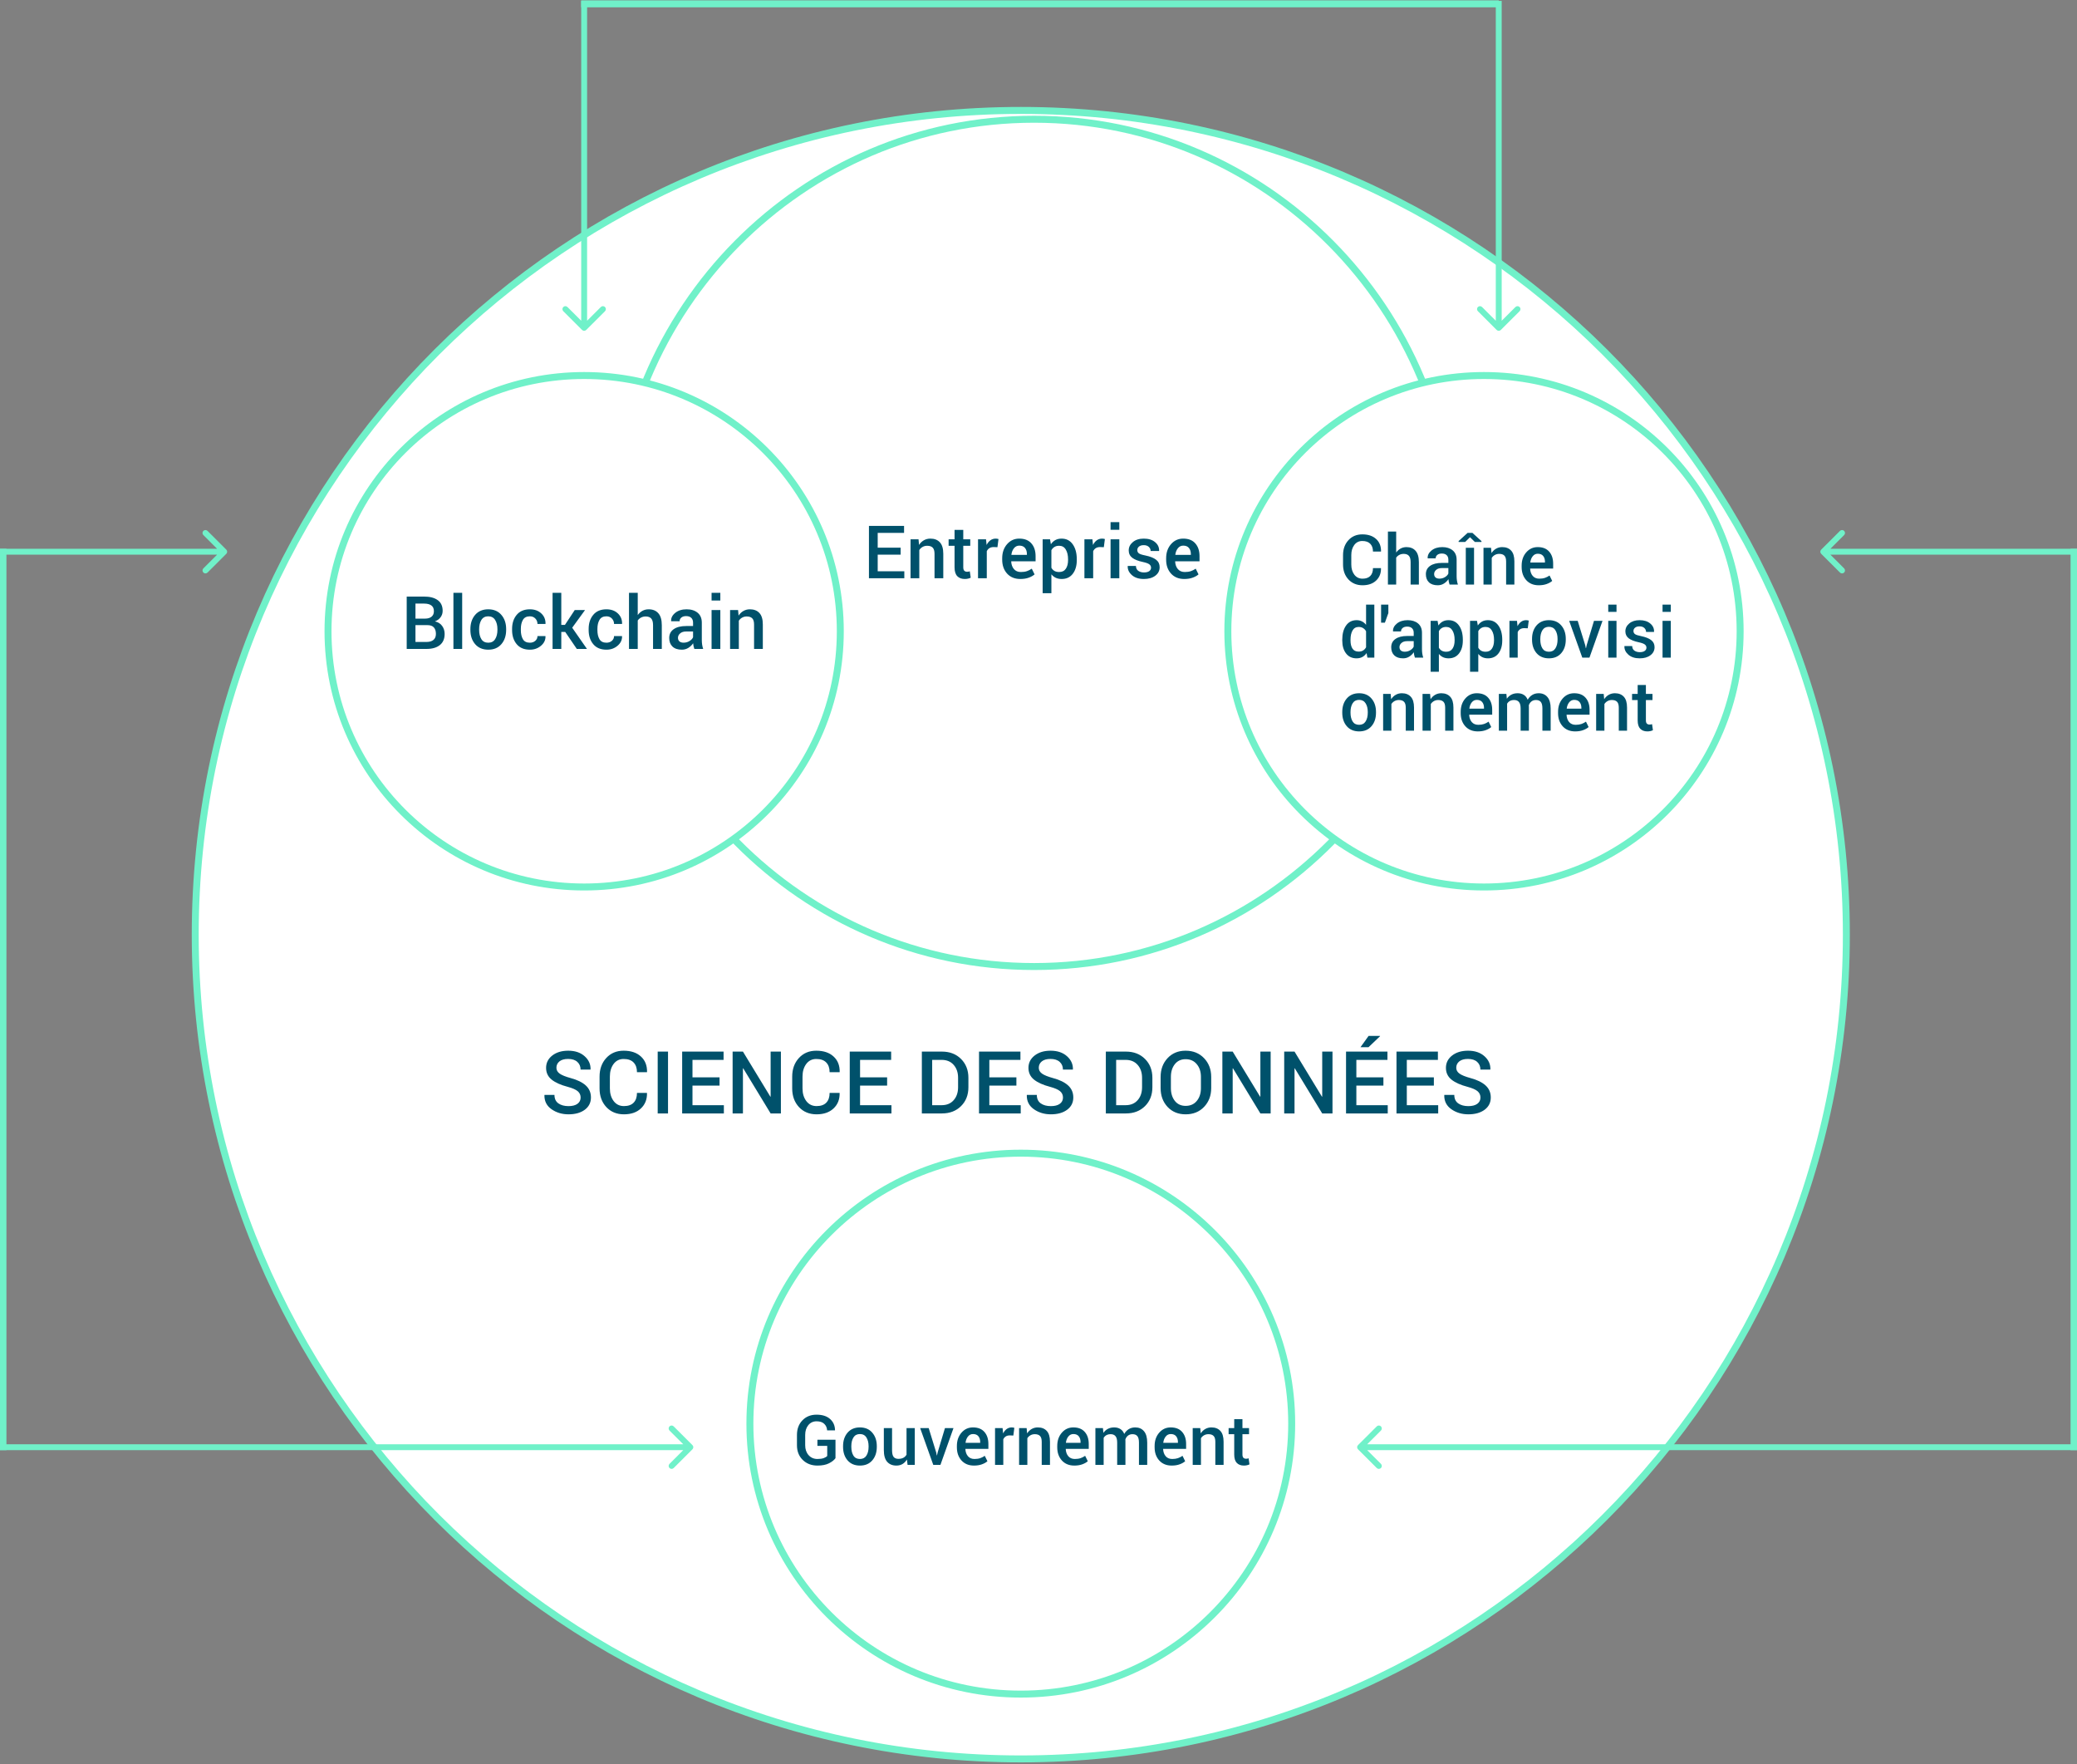 <svg width="597" height="507" viewBox="0 0 597 507" fill="none" xmlns="http://www.w3.org/2000/svg">
<rect x="0" y="0" width="597" height="507" fill="#808080" stroke="none"/>
<g clip-path="url(#clip0)">
<path d="M530.703 268.621C530.703 399.449 424.465 505.509 293.411 505.509C162.358 505.509 56.12 399.449 56.12 268.621C56.12 137.792 162.358 31.732 293.411 31.732C424.465 31.732 530.703 137.792 530.703 268.621Z" fill="white" stroke="#70F1C9" stroke-width="2"/>
<path d="M417.919 156.026C417.919 223.277 363.875 277.78 297.229 277.78C230.582 277.78 176.539 223.277 176.539 156.026C176.539 88.775 230.582 34.272 297.229 34.272C363.875 34.272 417.919 88.775 417.919 156.026Z" fill="white" stroke="#70F1C9" stroke-width="2"/>
<path d="M371.277 409.153C371.277 452.081 336.417 486.884 293.412 486.884C250.407 486.884 215.547 452.081 215.547 409.153C215.547 366.224 250.407 331.42 293.412 331.42C336.417 331.42 371.277 366.224 371.277 409.153Z" fill="white" stroke="#70F1C9" stroke-width="2"/>
<path d="M258.874 159.415H252.281V164.18H259.931V166.184H249.765V151.139H259.858V153.153H252.281V157.401H258.874V159.415ZM264.019 155.003L264.164 156.615C264.53 156.044 264.989 155.599 265.541 155.282C266.1 154.958 266.729 154.797 267.425 154.797C268.591 154.797 269.499 155.151 270.147 155.861C270.803 156.563 271.131 157.662 271.131 159.157V166.184H268.615V159.179C268.615 158.338 268.44 157.742 268.088 157.391C267.742 157.032 267.215 156.853 266.504 156.853C266.014 156.853 265.575 156.963 265.189 157.184C264.803 157.397 264.486 157.693 264.237 158.072V166.184H261.721V155.003H264.019ZM276.876 152.286V155.003H278.885V156.863H276.876V163.043C276.876 163.505 276.976 163.836 277.176 164.035C277.376 164.229 277.642 164.325 277.973 164.325C278.111 164.325 278.246 164.314 278.377 164.294C278.508 164.266 278.633 164.232 278.75 164.19L279.019 166.03C278.805 166.147 278.55 166.236 278.253 166.298C277.956 166.367 277.649 166.401 277.332 166.401C276.407 166.401 275.682 166.133 275.158 165.595C274.633 165.051 274.371 164.2 274.371 163.043V156.863H272.663V155.003H274.371V152.286H276.876ZM286.7 157.266L285.623 157.225C285.134 157.225 284.722 157.329 284.392 157.535C284.067 157.742 283.815 158.035 283.636 158.413V166.184H281.12V155.003H283.418L283.585 156.625C283.866 156.054 284.23 155.606 284.671 155.282C285.119 154.958 285.634 154.797 286.213 154.797C286.365 154.797 286.507 154.81 286.638 154.838C286.769 154.858 286.89 154.886 287 154.92L286.7 157.266ZM293.273 166.401C291.686 166.401 290.419 165.885 289.474 164.851C288.536 163.811 288.066 162.478 288.066 160.852V160.439C288.066 158.813 288.533 157.466 289.464 156.399C290.402 155.323 291.575 154.79 292.983 154.797C294.495 154.797 295.651 155.255 296.451 156.17C297.258 157.08 297.662 158.303 297.662 159.84V161.317H290.675L290.654 161.37C290.696 162.258 290.955 162.985 291.431 163.549C291.914 164.115 292.58 164.396 293.429 164.396C294.105 164.396 294.685 164.314 295.167 164.149C295.651 163.983 296.116 163.746 296.565 163.436L297.372 165.079C296.952 165.451 296.393 165.765 295.695 166.02C294.999 166.275 294.191 166.401 293.273 166.401ZM292.983 156.812C292.362 156.812 291.852 157.06 291.451 157.555C291.051 158.045 290.803 158.668 290.706 159.427L290.726 159.478H295.167V159.219C295.167 158.51 294.985 157.931 294.619 157.483C294.26 157.036 293.715 156.812 292.983 156.812ZM309.505 160.965C309.505 162.592 309.121 163.904 308.355 164.903C307.59 165.902 306.523 166.401 305.157 166.401C304.522 166.401 303.959 166.288 303.47 166.061C302.98 165.833 302.559 165.499 302.206 165.058V170.484H299.692V155.003H301.813L302.061 156.409C302.421 155.885 302.852 155.485 303.356 155.21C303.866 154.935 304.456 154.797 305.126 154.797C306.506 154.797 307.579 155.344 308.345 156.44C309.118 157.528 309.505 158.964 309.505 160.749V160.965ZM306.999 160.749C306.999 159.605 306.782 158.672 306.347 157.948C305.919 157.218 305.277 156.853 304.422 156.853C303.898 156.853 303.453 156.966 303.087 157.194C302.721 157.414 302.427 157.725 302.206 158.124V163.178C302.427 163.57 302.721 163.874 303.087 164.087C303.453 164.294 303.905 164.396 304.443 164.396C305.298 164.396 305.937 164.084 306.358 163.456C306.786 162.823 306.999 161.992 306.999 160.965V160.749ZM317.279 157.266L316.202 157.225C315.712 157.225 315.302 157.329 314.97 157.535C314.646 157.742 314.394 158.035 314.214 158.413V166.184H311.699V155.003H313.997L314.163 156.625C314.446 156.054 314.808 155.606 315.25 155.282C315.698 154.958 316.212 154.797 316.793 154.797C316.944 154.797 317.086 154.81 317.216 154.838C317.348 154.858 317.469 154.886 317.579 154.92L317.279 157.266ZM321.73 166.184H319.214V155.003H321.73V166.184ZM321.73 152.264H319.214V150.063H321.73V152.264ZM330.85 163.146C330.85 162.76 330.685 162.441 330.353 162.185C330.021 161.93 329.404 161.706 328.5 161.513C327.161 161.232 326.147 160.832 325.457 160.315C324.773 159.791 324.432 159.082 324.432 158.187C324.432 157.249 324.829 156.45 325.622 155.789C326.415 155.127 327.461 154.797 328.759 154.797C330.125 154.797 331.208 155.134 332.009 155.809C332.817 156.478 333.203 157.307 333.168 158.3L333.148 158.361H330.736C330.736 157.9 330.56 157.504 330.208 157.173C329.856 156.843 329.373 156.677 328.759 156.677C328.152 156.677 327.689 156.815 327.372 157.091C327.055 157.359 326.896 157.69 326.896 158.083C326.896 158.476 327.044 158.789 327.341 159.024C327.645 159.251 328.255 159.454 329.173 159.633C330.581 159.922 331.623 160.332 332.299 160.863C332.982 161.386 333.323 162.103 333.323 163.011C333.323 164.019 332.906 164.835 332.071 165.462C331.244 166.088 330.149 166.401 328.79 166.401C327.334 166.401 326.185 166.03 325.343 165.286C324.501 164.541 324.101 163.687 324.142 162.723L324.162 162.661H326.502C326.53 163.308 326.764 163.78 327.206 164.077C327.648 164.373 328.186 164.521 328.82 164.521C329.469 164.521 329.97 164.396 330.321 164.149C330.674 163.901 330.85 163.567 330.85 163.146ZM340.394 166.401C338.807 166.401 337.541 165.885 336.595 164.851C335.657 163.811 335.188 162.478 335.188 160.852V160.439C335.188 158.813 335.653 157.466 336.585 156.399C337.523 155.323 338.696 154.79 340.104 154.797C341.615 154.797 342.771 155.255 343.571 156.17C344.38 157.08 344.784 158.303 344.784 159.84V161.317H337.796L337.775 161.37C337.816 162.258 338.075 162.985 338.551 163.549C339.035 164.115 339.701 164.396 340.549 164.396C341.226 164.396 341.806 164.314 342.289 164.149C342.771 163.983 343.238 163.746 343.686 163.436L344.494 165.079C344.072 165.451 343.513 165.765 342.816 166.02C342.119 166.275 341.312 166.401 340.394 166.401ZM340.104 156.812C339.484 156.812 338.972 157.06 338.572 157.555C338.171 158.045 337.923 158.668 337.826 159.427L337.848 159.478H342.289V159.219C342.289 158.51 342.106 157.931 341.74 157.483C341.381 157.036 340.836 156.812 340.104 156.812Z" fill="#00516B"/>
<path d="M241.531 181.423C241.531 222.014 208.57 254.922 167.906 254.922C127.243 254.922 94.281 222.014 94.281 181.423C94.281 140.832 127.243 107.924 167.906 107.924C208.57 107.924 241.531 140.832 241.531 181.423Z" fill="white" stroke="#70F1C9" stroke-width="2"/>
<path d="M116.903 186.502V171.456H121.913C123.584 171.456 124.888 171.8 125.826 172.489C126.765 173.172 127.234 174.194 127.234 175.559C127.234 176.24 127.038 176.85 126.644 177.387C126.251 177.925 125.706 178.324 125.008 178.586C125.905 178.786 126.596 179.217 127.079 179.878C127.562 180.54 127.804 181.308 127.804 182.182C127.804 183.595 127.341 184.67 126.416 185.407C125.492 186.137 124.215 186.502 122.586 186.502H116.903ZM119.418 179.661V184.498H122.586C123.456 184.498 124.125 184.301 124.595 183.908C125.064 183.509 125.298 182.934 125.298 182.182C125.298 181.383 125.102 180.763 124.708 180.322C124.315 179.881 123.701 179.661 122.865 179.661H119.418ZM119.418 177.79H122.193C122.973 177.79 123.587 177.608 124.036 177.243C124.491 176.871 124.718 176.348 124.718 175.672C124.718 174.928 124.481 174.377 124.005 174.019C123.528 173.654 122.831 173.471 121.913 173.471H119.418V177.79ZM132.845 186.502H130.329V170.381H132.845V186.502ZM135.205 180.809C135.205 179.148 135.66 177.783 136.571 176.716C137.496 175.648 138.749 175.114 140.329 175.114C141.937 175.114 143.196 175.648 144.107 176.716C145.025 177.777 145.485 179.141 145.485 180.809V181.025C145.485 182.706 145.025 184.077 144.107 185.138C143.196 186.192 141.944 186.719 140.35 186.719C138.749 186.719 137.489 186.189 136.571 185.128C135.66 184.067 135.205 182.699 135.205 181.025V180.809ZM137.72 181.025C137.72 182.114 137.935 183.003 138.362 183.692C138.783 184.373 139.446 184.714 140.35 184.714C141.226 184.714 141.882 184.373 142.316 183.692C142.758 183.003 142.979 182.114 142.979 181.025V180.809C142.979 179.741 142.758 178.862 142.316 178.173C141.882 177.477 141.219 177.129 140.329 177.129C139.452 177.129 138.797 177.477 138.362 178.173C137.935 178.869 137.72 179.748 137.72 180.809V181.025ZM152.306 184.714C152.92 184.714 153.438 184.535 153.858 184.177C154.279 183.812 154.49 183.357 154.49 182.813H156.767L156.789 182.875C156.823 183.922 156.395 184.824 155.504 185.583C154.621 186.34 153.555 186.719 152.306 186.719C150.657 186.719 149.391 186.189 148.507 185.128C147.63 184.067 147.192 182.723 147.192 181.098V180.735C147.192 179.117 147.63 177.777 148.507 176.716C149.391 175.648 150.657 175.114 152.306 175.114C153.652 175.114 154.742 175.507 155.576 176.292C156.419 177.071 156.826 178.063 156.799 179.268L156.777 179.33H154.49C154.49 178.717 154.287 178.198 153.879 177.77C153.479 177.343 152.954 177.129 152.306 177.129C151.36 177.129 150.691 177.474 150.298 178.163C149.904 178.845 149.708 179.702 149.708 180.735V181.098C149.708 182.152 149.904 183.02 150.298 183.702C150.691 184.376 151.36 184.714 152.306 184.714ZM162.461 181.614H161.333V186.502H158.827V170.381H161.333V179.6H162.378L165.204 175.321H168.164L164.469 180.406L168.713 186.502H165.795L162.461 181.614ZM174.313 184.714C174.927 184.714 175.446 184.535 175.866 184.177C176.288 183.812 176.498 183.357 176.498 182.813H178.775L178.796 182.875C178.83 183.922 178.402 184.824 177.512 185.583C176.628 186.34 175.562 186.719 174.313 186.719C172.664 186.719 171.398 186.189 170.515 185.128C169.638 184.067 169.2 182.723 169.2 181.098V180.735C169.2 179.117 169.638 177.777 170.515 176.716C171.398 175.648 172.664 175.114 174.313 175.114C175.659 175.114 176.75 175.507 177.585 176.292C178.426 177.071 178.834 178.063 178.806 179.268L178.786 179.33H176.498C176.498 178.717 176.294 178.198 175.888 177.77C175.487 177.343 174.962 177.129 174.313 177.129C173.368 177.129 172.699 177.474 172.306 178.163C171.912 178.845 171.715 179.702 171.715 180.735V181.098C171.715 182.152 171.912 183.02 172.306 183.702C172.699 184.376 173.368 184.714 174.313 184.714ZM183.309 176.768C183.683 176.244 184.135 175.837 184.665 175.549C185.204 175.259 185.798 175.114 186.446 175.114C187.633 175.114 188.558 175.489 189.22 176.24C189.89 176.984 190.224 178.135 190.224 179.692V186.502H187.708V179.671C187.708 178.789 187.533 178.153 187.18 177.76C186.828 177.367 186.301 177.171 185.597 177.171C185.107 177.171 184.665 177.274 184.271 177.48C183.886 177.68 183.565 177.96 183.309 178.317V186.502H180.794V170.381H183.309V176.768ZM199.572 186.502C199.483 186.219 199.406 185.944 199.344 185.675C199.289 185.407 199.251 185.138 199.23 184.87C198.886 185.393 198.429 185.835 197.864 186.192C197.305 186.544 196.677 186.719 195.979 186.719C194.813 186.719 193.916 186.419 193.289 185.82C192.667 185.22 192.356 184.398 192.356 183.35C192.356 182.269 192.785 181.428 193.641 180.829C194.496 180.223 195.7 179.919 197.253 179.919H199.21V178.937C199.21 178.352 199.037 177.894 198.692 177.563C198.347 177.233 197.854 177.067 197.211 177.067C196.639 177.067 196.184 177.205 195.845 177.48C195.507 177.756 195.338 178.111 195.338 178.546H192.916L192.905 178.483C192.857 177.602 193.25 176.819 194.086 176.137C194.927 175.455 196.021 175.114 197.367 175.114C198.671 175.114 199.723 175.445 200.524 176.106C201.325 176.768 201.724 177.718 201.724 178.958V183.929C201.724 184.391 201.756 184.836 201.818 185.262C201.88 185.683 201.98 186.096 202.118 186.502H199.572ZM196.487 184.704C197.122 184.704 197.692 184.546 198.195 184.228C198.706 183.912 199.044 183.55 199.21 183.144V181.49H197.211C196.479 181.49 195.907 181.673 195.493 182.038C195.079 182.397 194.872 182.82 194.872 183.309C194.872 183.736 195.01 184.077 195.287 184.332C195.569 184.58 195.969 184.704 196.487 184.704ZM207.046 186.502H204.53V175.321H207.046V186.502ZM207.046 172.582H204.53V170.381H207.046V172.582ZM212.149 175.321L212.294 176.932C212.66 176.361 213.118 175.916 213.671 175.6C214.229 175.276 214.858 175.114 215.555 175.114C216.721 175.114 217.628 175.469 218.277 176.178C218.933 176.881 219.261 177.98 219.261 179.475V186.502H216.745V179.496C216.745 178.655 216.569 178.059 216.217 177.708C215.872 177.35 215.344 177.171 214.634 177.171C214.144 177.171 213.705 177.281 213.319 177.501C212.933 177.715 212.615 178.011 212.366 178.389V186.502H209.851V175.321H212.149Z" fill="#00516B"/>
<path d="M500.175 181.423C500.175 222.014 467.213 254.922 426.55 254.922C385.886 254.922 352.925 222.014 352.925 181.423C352.925 140.832 385.886 107.924 426.55 107.924C467.213 107.924 500.175 140.832 500.175 181.423Z" fill="white" stroke="#70F1C9" stroke-width="2"/>
<path d="M167.058 1.102L430.789 1.102" stroke="#70F1C9" stroke-width="2"/>
<path d="M199.034 416.524C199.366 416.194 199.366 415.657 199.034 415.327L193.638 409.939C193.307 409.608 192.769 409.608 192.439 409.939C192.107 410.27 192.107 410.806 192.439 411.136L197.235 415.926L192.439 420.714C192.107 421.044 192.107 421.582 192.439 421.911C192.769 422.243 193.307 422.243 193.638 421.911L199.034 416.524ZM0 416.772H198.434V415.079H1.48271e-07L0 416.772Z" fill="#70F1C9"/>
<path d="M65.049 159.163C65.379 158.834 65.379 158.297 65.049 157.966L59.652 152.579C59.321 152.248 58.784 152.248 58.453 152.579C58.121 152.909 58.121 153.446 58.453 153.776L63.249 158.565L58.453 163.354C58.121 163.684 58.121 164.221 58.453 164.551C58.784 164.882 59.321 164.882 59.652 164.551L65.049 159.163ZM0 159.412H64.449V157.719H1.48271e-07L0 159.412Z" fill="#70F1C9"/>
<path d="M0.849 416.772L0.849 157.719" stroke="#70F1C9" stroke-width="2"/>
<path d="M523.471 157.966C523.14 158.297 523.14 158.834 523.471 159.163L528.868 164.551C529.198 164.882 529.736 164.882 530.067 164.551C530.399 164.221 530.399 163.684 530.067 163.354L525.27 158.565L530.067 153.776C530.399 153.446 530.399 152.909 530.067 152.579C529.736 152.248 529.198 152.248 528.868 152.579L523.471 157.966ZM597 157.719H524.071V159.412H597V157.719Z" fill="#70F1C9"/>
<path d="M430.19 94.824C430.521 95.155 431.058 95.155 431.389 94.824L436.786 89.436C437.118 89.106 437.118 88.57 436.786 88.239C436.455 87.908 435.918 87.908 435.587 88.239L430.79 93.028L425.993 88.239C425.662 87.908 425.124 87.908 424.794 88.239C424.462 88.57 424.462 89.106 424.794 89.436L430.19 94.824ZM429.942 0.255V94.225H431.638V0.255H429.942Z" fill="#70F1C9"/>
<path d="M167.306 94.824C167.637 95.155 168.175 95.155 168.506 94.824L173.902 89.436C174.234 89.106 174.234 88.57 173.902 88.239C173.572 87.908 173.034 87.908 172.703 88.239L167.906 93.028L163.109 88.239C162.778 87.908 162.24 87.908 161.91 88.239C161.578 88.57 161.578 89.106 161.91 89.436L167.306 94.824ZM167.058 0.255V94.225H168.754V0.255H167.058Z" fill="#70F1C9"/>
<path d="M390.335 415.327C390.003 415.657 390.003 416.194 390.335 416.524L395.731 421.911C396.062 422.243 396.6 422.243 396.93 421.911C397.262 421.582 397.262 421.044 396.93 420.714L392.133 415.926L396.93 411.136C397.262 410.806 397.262 410.27 396.93 409.939C396.6 409.608 396.062 409.608 395.731 409.939L390.335 415.327ZM597.001 415.079H390.934V416.772H597.001V415.079Z" fill="#70F1C9"/>
<path d="M596.151 157.719V416.772" stroke="#70F1C9" stroke-width="2"/>
<path d="M396.924 163.283L396.943 163.342C396.969 164.781 396.501 165.952 395.537 166.857C394.58 167.756 393.281 168.205 391.641 168.205C389.98 168.205 388.63 167.648 387.588 166.535C386.553 165.415 386.035 163.986 386.035 162.248V159.543C386.035 157.811 386.546 156.385 387.568 155.266C388.597 154.139 389.932 153.576 391.572 153.576C393.252 153.576 394.574 154.019 395.537 154.904C396.507 155.783 396.979 156.968 396.953 158.459L396.934 158.518H394.639C394.639 157.561 394.378 156.815 393.857 156.281C393.343 155.747 392.581 155.48 391.572 155.48C390.602 155.48 389.831 155.865 389.258 156.633C388.691 157.401 388.408 158.365 388.408 159.523V162.248C388.408 163.42 388.698 164.39 389.277 165.158C389.863 165.926 390.651 166.311 391.641 166.311C392.624 166.311 393.369 166.047 393.877 165.52C394.385 164.992 394.639 164.247 394.639 163.283H396.924ZM401.309 158.801C401.66 158.306 402.087 157.922 402.588 157.648C403.096 157.375 403.656 157.238 404.268 157.238C405.387 157.238 406.26 157.593 406.885 158.303C407.516 159.006 407.832 160.093 407.832 161.564V168H405.459V161.545C405.459 160.712 405.293 160.109 404.961 159.738C404.629 159.367 404.131 159.182 403.467 159.182C403.005 159.182 402.588 159.279 402.217 159.475C401.852 159.663 401.549 159.927 401.309 160.266V168H398.936V152.766H401.309V158.801ZM416.65 168C416.566 167.733 416.494 167.473 416.436 167.219C416.383 166.965 416.348 166.711 416.328 166.457C416.003 166.952 415.573 167.368 415.039 167.707C414.512 168.039 413.919 168.205 413.262 168.205C412.161 168.205 411.315 167.922 410.723 167.355C410.137 166.789 409.844 166.011 409.844 165.021C409.844 163.999 410.247 163.205 411.055 162.639C411.862 162.066 412.998 161.779 414.463 161.779H416.309V160.852C416.309 160.298 416.146 159.865 415.82 159.553C415.495 159.24 415.029 159.084 414.424 159.084C413.883 159.084 413.454 159.214 413.135 159.475C412.816 159.735 412.656 160.07 412.656 160.48H410.371L410.361 160.422C410.316 159.589 410.687 158.85 411.475 158.205C412.269 157.561 413.301 157.238 414.57 157.238C415.801 157.238 416.794 157.551 417.549 158.176C418.304 158.801 418.682 159.699 418.682 160.871V165.568C418.682 166.005 418.711 166.424 418.77 166.828C418.828 167.225 418.923 167.616 419.053 168H416.65ZM413.74 166.301C414.339 166.301 414.876 166.151 415.352 165.852C415.833 165.552 416.152 165.21 416.309 164.826V163.264H414.424C413.734 163.264 413.193 163.436 412.803 163.781C412.412 164.12 412.217 164.52 412.217 164.982C412.217 165.386 412.347 165.708 412.607 165.949C412.874 166.184 413.252 166.301 413.74 166.301ZM423.691 168H421.318V157.434H423.691V168ZM425.83 155.52V155.754H423.926L422.529 154.396L421.143 155.754H419.258V155.5L421.836 153.156H423.232L425.83 155.52ZM428.574 157.434L428.711 158.957C429.056 158.417 429.489 157.997 430.01 157.697C430.537 157.391 431.13 157.238 431.787 157.238C432.887 157.238 433.743 157.574 434.355 158.244C434.974 158.908 435.283 159.947 435.283 161.359V168H432.91V161.379C432.91 160.585 432.744 160.021 432.412 159.689C432.087 159.351 431.589 159.182 430.918 159.182C430.456 159.182 430.042 159.286 429.678 159.494C429.313 159.696 429.014 159.976 428.779 160.334V168H426.406V157.434H428.574ZM442.285 168.205C440.788 168.205 439.593 167.717 438.701 166.74C437.816 165.757 437.373 164.497 437.373 162.961V162.57C437.373 161.034 437.812 159.761 438.691 158.752C439.577 157.736 440.684 157.232 442.012 157.238C443.438 157.238 444.528 157.671 445.283 158.537C446.045 159.396 446.426 160.552 446.426 162.004V163.4H439.834L439.814 163.449C439.854 164.289 440.098 164.976 440.547 165.51C441.003 166.044 441.631 166.311 442.432 166.311C443.07 166.311 443.617 166.232 444.072 166.076C444.528 165.92 444.967 165.695 445.391 165.402L446.152 166.955C445.755 167.307 445.228 167.603 444.57 167.844C443.913 168.085 443.151 168.205 442.285 168.205ZM442.012 159.143C441.426 159.143 440.944 159.377 440.566 159.846C440.189 160.308 439.954 160.897 439.863 161.613L439.883 161.662H444.072V161.418C444.072 160.747 443.9 160.201 443.555 159.777C443.216 159.354 442.702 159.143 442.012 159.143ZM385.811 183.863C385.811 182.177 386.172 180.82 386.895 179.791C387.617 178.756 388.633 178.238 389.941 178.238C390.514 178.238 391.025 178.355 391.475 178.59C391.93 178.818 392.324 179.146 392.656 179.576V173.766H395.029V189H393.037L392.803 187.691C392.464 188.186 392.057 188.564 391.582 188.824C391.107 189.078 390.553 189.205 389.922 189.205C388.626 189.205 387.617 188.733 386.895 187.789C386.172 186.845 385.811 185.605 385.811 184.068V183.863ZM388.184 184.068C388.184 185.045 388.369 185.823 388.74 186.402C389.118 186.982 389.714 187.271 390.527 187.271C391.029 187.271 391.452 187.164 391.797 186.949C392.148 186.734 392.435 186.428 392.656 186.031V181.422C392.435 181.031 392.148 180.729 391.797 180.514C391.445 180.292 391.029 180.182 390.547 180.182C389.74 180.182 389.144 180.523 388.76 181.207C388.376 181.884 388.184 182.77 388.184 183.863V184.068ZM399.062 176.197L398.066 178.961H396.973V173.766H399.062V176.197ZM406.689 189C406.605 188.733 406.533 188.473 406.475 188.219C406.423 187.965 406.387 187.711 406.367 187.457C406.042 187.952 405.612 188.368 405.078 188.707C404.551 189.039 403.958 189.205 403.301 189.205C402.201 189.205 401.354 188.922 400.762 188.355C400.176 187.789 399.883 187.011 399.883 186.021C399.883 184.999 400.286 184.205 401.094 183.639C401.901 183.066 403.037 182.779 404.502 182.779H406.348V181.852C406.348 181.298 406.185 180.865 405.859 180.553C405.534 180.24 405.068 180.084 404.463 180.084C403.923 180.084 403.493 180.214 403.174 180.475C402.855 180.735 402.695 181.07 402.695 181.48H400.41L400.4 181.422C400.355 180.589 400.726 179.85 401.514 179.205C402.308 178.561 403.34 178.238 404.609 178.238C405.84 178.238 406.833 178.551 407.588 179.176C408.343 179.801 408.721 180.699 408.721 181.871V186.568C408.721 187.005 408.75 187.424 408.809 187.828C408.867 188.225 408.962 188.616 409.092 189H406.689ZM403.779 187.301C404.378 187.301 404.915 187.151 405.391 186.852C405.872 186.552 406.191 186.21 406.348 185.826V184.264H404.463C403.773 184.264 403.232 184.436 402.842 184.781C402.451 185.12 402.256 185.52 402.256 185.982C402.256 186.386 402.386 186.708 402.646 186.949C402.913 187.184 403.291 187.301 403.779 187.301ZM420.469 184.068C420.469 185.605 420.107 186.845 419.385 187.789C418.662 188.733 417.656 189.205 416.367 189.205C415.768 189.205 415.238 189.098 414.775 188.883C414.313 188.668 413.916 188.352 413.584 187.936V193.062H411.211V178.434H413.213L413.447 179.762C413.786 179.267 414.193 178.889 414.668 178.629C415.15 178.368 415.706 178.238 416.338 178.238C417.64 178.238 418.652 178.756 419.375 179.791C420.104 180.82 420.469 182.177 420.469 183.863V184.068ZM418.105 183.863C418.105 182.783 417.9 181.9 417.49 181.217C417.087 180.527 416.481 180.182 415.674 180.182C415.179 180.182 414.759 180.289 414.414 180.504C414.069 180.712 413.792 181.005 413.584 181.383V186.158C413.792 186.529 414.069 186.816 414.414 187.018C414.759 187.213 415.186 187.311 415.693 187.311C416.501 187.311 417.103 187.014 417.5 186.422C417.904 185.823 418.105 185.038 418.105 184.068V183.863ZM431.797 184.068C431.797 185.605 431.436 186.845 430.713 187.789C429.99 188.733 428.984 189.205 427.695 189.205C427.096 189.205 426.566 189.098 426.104 188.883C425.641 188.668 425.244 188.352 424.912 187.936V193.062H422.539V178.434H424.541L424.775 179.762C425.114 179.267 425.521 178.889 425.996 178.629C426.478 178.368 427.035 178.238 427.666 178.238C428.968 178.238 429.98 178.756 430.703 179.791C431.432 180.82 431.797 182.177 431.797 183.863V184.068ZM429.434 183.863C429.434 182.783 429.229 181.9 428.818 181.217C428.415 180.527 427.809 180.182 427.002 180.182C426.507 180.182 426.087 180.289 425.742 180.504C425.397 180.712 425.12 181.005 424.912 181.383V186.158C425.12 186.529 425.397 186.816 425.742 187.018C426.087 187.213 426.514 187.311 427.021 187.311C427.829 187.311 428.431 187.014 428.828 186.422C429.232 185.823 429.434 185.038 429.434 184.068V183.863ZM439.131 180.572L438.115 180.533C437.653 180.533 437.266 180.631 436.953 180.826C436.647 181.021 436.41 181.298 436.24 181.656V189H433.867V178.434H436.035L436.191 179.967C436.458 179.426 436.8 179.003 437.217 178.697C437.64 178.391 438.125 178.238 438.672 178.238C438.815 178.238 438.949 178.251 439.072 178.277C439.196 178.297 439.31 178.323 439.414 178.355L439.131 180.572ZM440.361 183.619C440.361 182.05 440.791 180.761 441.65 179.752C442.523 178.743 443.704 178.238 445.195 178.238C446.712 178.238 447.9 178.743 448.76 179.752C449.626 180.755 450.059 182.044 450.059 183.619V183.824C450.059 185.413 449.626 186.708 448.76 187.711C447.9 188.707 446.719 189.205 445.215 189.205C443.704 189.205 442.516 188.704 441.65 187.701C440.791 186.699 440.361 185.406 440.361 183.824V183.619ZM442.734 183.824C442.734 184.853 442.936 185.693 443.34 186.344C443.737 186.988 444.362 187.311 445.215 187.311C446.042 187.311 446.66 186.988 447.07 186.344C447.487 185.693 447.695 184.853 447.695 183.824V183.619C447.695 182.61 447.487 181.78 447.07 181.129C446.66 180.471 446.035 180.143 445.195 180.143C444.368 180.143 443.75 180.471 443.34 181.129C442.936 181.786 442.734 182.617 442.734 183.619V183.824ZM455.645 185.426L455.82 186.285H455.879L456.064 185.426L458.164 178.434H460.615L456.865 189H454.805L451.035 178.434H453.486L455.645 185.426ZM464.639 189H462.266V178.434H464.639V189ZM464.639 175.846H462.266V173.766H464.639V175.846ZM473.242 186.129C473.242 185.764 473.086 185.462 472.773 185.221C472.461 184.98 471.878 184.768 471.025 184.586C469.762 184.319 468.805 183.941 468.154 183.453C467.51 182.958 467.188 182.288 467.188 181.441C467.188 180.556 467.562 179.801 468.311 179.176C469.059 178.551 470.046 178.238 471.27 178.238C472.559 178.238 473.581 178.557 474.336 179.195C475.098 179.827 475.462 180.611 475.43 181.549L475.41 181.607H473.135C473.135 181.171 472.969 180.797 472.637 180.484C472.305 180.172 471.849 180.016 471.27 180.016C470.697 180.016 470.26 180.146 469.961 180.406C469.661 180.66 469.512 180.973 469.512 181.344C469.512 181.715 469.652 182.011 469.932 182.232C470.218 182.447 470.794 182.639 471.66 182.809C472.988 183.082 473.971 183.469 474.609 183.971C475.254 184.465 475.576 185.143 475.576 186.002C475.576 186.952 475.182 187.724 474.395 188.316C473.613 188.909 472.581 189.205 471.299 189.205C469.925 189.205 468.841 188.854 468.047 188.15C467.253 187.447 466.875 186.64 466.914 185.729L466.934 185.67H469.141C469.167 186.282 469.388 186.728 469.805 187.008C470.221 187.288 470.729 187.428 471.328 187.428C471.94 187.428 472.412 187.311 472.744 187.076C473.076 186.842 473.242 186.526 473.242 186.129ZM480.244 189H477.871V178.434H480.244V189ZM480.244 175.846H477.871V173.766H480.244V175.846ZM385.811 204.619C385.811 203.05 386.24 201.761 387.1 200.752C387.972 199.743 389.154 199.238 390.645 199.238C392.161 199.238 393.35 199.743 394.209 200.752C395.075 201.755 395.508 203.044 395.508 204.619V204.824C395.508 206.413 395.075 207.708 394.209 208.711C393.35 209.707 392.168 210.205 390.664 210.205C389.154 210.205 387.965 209.704 387.1 208.701C386.24 207.699 385.811 206.406 385.811 204.824V204.619ZM388.184 204.824C388.184 205.853 388.385 206.693 388.789 207.344C389.186 207.988 389.811 208.311 390.664 208.311C391.491 208.311 392.109 207.988 392.52 207.344C392.936 206.693 393.145 205.853 393.145 204.824V204.619C393.145 203.61 392.936 202.78 392.52 202.129C392.109 201.471 391.484 201.143 390.645 201.143C389.818 201.143 389.199 201.471 388.789 202.129C388.385 202.786 388.184 203.617 388.184 204.619V204.824ZM399.727 199.434L399.863 200.957C400.208 200.417 400.641 199.997 401.162 199.697C401.689 199.391 402.282 199.238 402.939 199.238C404.04 199.238 404.896 199.574 405.508 200.244C406.126 200.908 406.436 201.947 406.436 203.359V210H404.062V203.379C404.062 202.585 403.896 202.021 403.564 201.689C403.239 201.351 402.741 201.182 402.07 201.182C401.608 201.182 401.195 201.286 400.83 201.494C400.465 201.696 400.166 201.976 399.932 202.334V210H397.559V199.434H399.727ZM411.055 199.434L411.191 200.957C411.536 200.417 411.969 199.997 412.49 199.697C413.018 199.391 413.61 199.238 414.268 199.238C415.368 199.238 416.224 199.574 416.836 200.244C417.454 200.908 417.764 201.947 417.764 203.359V210H415.391V203.379C415.391 202.585 415.225 202.021 414.893 201.689C414.567 201.351 414.069 201.182 413.398 201.182C412.936 201.182 412.523 201.286 412.158 201.494C411.794 201.696 411.494 201.976 411.26 202.334V210H408.887V199.434H411.055ZM424.766 210.205C423.268 210.205 422.074 209.717 421.182 208.74C420.296 207.757 419.854 206.497 419.854 204.961V204.57C419.854 203.034 420.293 201.761 421.172 200.752C422.057 199.736 423.164 199.232 424.492 199.238C425.918 199.238 427.008 199.671 427.764 200.537C428.525 201.396 428.906 202.552 428.906 204.004V205.4H422.314L422.295 205.449C422.334 206.289 422.578 206.976 423.027 207.51C423.483 208.044 424.111 208.311 424.912 208.311C425.55 208.311 426.097 208.232 426.553 208.076C427.008 207.92 427.448 207.695 427.871 207.402L428.633 208.955C428.236 209.307 427.708 209.603 427.051 209.844C426.393 210.085 425.632 210.205 424.766 210.205ZM424.492 201.143C423.906 201.143 423.424 201.377 423.047 201.846C422.669 202.308 422.435 202.897 422.344 203.613L422.363 203.662H426.553V203.418C426.553 202.747 426.38 202.201 426.035 201.777C425.697 201.354 425.182 201.143 424.492 201.143ZM432.988 199.434L433.115 200.811C433.46 200.309 433.893 199.922 434.414 199.648C434.935 199.375 435.537 199.238 436.221 199.238C436.911 199.238 437.503 199.395 437.998 199.707C438.493 200.02 438.864 200.488 439.111 201.113C439.437 200.527 439.867 200.068 440.4 199.736C440.934 199.404 441.559 199.238 442.275 199.238C443.337 199.238 444.173 199.603 444.785 200.332C445.404 201.055 445.713 202.155 445.713 203.633V210H443.34V203.623C443.34 202.725 443.184 202.093 442.871 201.729C442.565 201.364 442.103 201.182 441.484 201.182C440.977 201.182 440.547 201.318 440.195 201.592C439.844 201.865 439.59 202.233 439.434 202.695C439.434 202.793 439.437 202.878 439.443 202.949C439.45 203.021 439.453 203.089 439.453 203.154V210H437.08V203.623C437.08 202.757 436.921 202.135 436.602 201.758C436.289 201.374 435.827 201.182 435.215 201.182C434.733 201.182 434.323 201.276 433.984 201.465C433.652 201.647 433.389 201.908 433.193 202.246V210H430.82V199.434H432.988ZM452.754 210.205C451.257 210.205 450.062 209.717 449.17 208.74C448.285 207.757 447.842 206.497 447.842 204.961V204.57C447.842 203.034 448.281 201.761 449.16 200.752C450.046 199.736 451.152 199.232 452.48 199.238C453.906 199.238 454.997 199.671 455.752 200.537C456.514 201.396 456.895 202.552 456.895 204.004V205.4H450.303L450.283 205.449C450.322 206.289 450.566 206.976 451.016 207.51C451.471 208.044 452.1 208.311 452.9 208.311C453.538 208.311 454.085 208.232 454.541 208.076C454.997 207.92 455.436 207.695 455.859 207.402L456.621 208.955C456.224 209.307 455.697 209.603 455.039 209.844C454.382 210.085 453.62 210.205 452.754 210.205ZM452.48 201.143C451.895 201.143 451.413 201.377 451.035 201.846C450.658 202.308 450.423 202.897 450.332 203.613L450.352 203.662H454.541V203.418C454.541 202.747 454.368 202.201 454.023 201.777C453.685 201.354 453.171 201.143 452.48 201.143ZM460.957 199.434L461.094 200.957C461.439 200.417 461.872 199.997 462.393 199.697C462.92 199.391 463.512 199.238 464.17 199.238C465.27 199.238 466.126 199.574 466.738 200.244C467.357 200.908 467.666 201.947 467.666 203.359V210H465.293V203.379C465.293 202.585 465.127 202.021 464.795 201.689C464.469 201.351 463.971 201.182 463.301 201.182C462.839 201.182 462.425 201.286 462.061 201.494C461.696 201.696 461.396 201.976 461.162 202.334V210H458.789V199.434H460.957ZM473.086 196.865V199.434H474.98V201.191H473.086V207.031C473.086 207.467 473.18 207.78 473.369 207.969C473.558 208.151 473.809 208.242 474.121 208.242C474.251 208.242 474.378 208.232 474.502 208.213C474.626 208.187 474.743 208.154 474.854 208.115L475.107 209.854C474.906 209.964 474.665 210.049 474.385 210.107C474.105 210.173 473.815 210.205 473.516 210.205C472.643 210.205 471.96 209.951 471.465 209.443C470.97 208.929 470.723 208.125 470.723 207.031V201.191H469.111V199.434H470.723V196.865H473.086Z" fill="#00516B"/>
<path d="M166.89 315.435C166.89 314.694 166.613 314.088 166.06 313.616C165.514 313.144 164.546 312.721 163.154 312.346C161.169 311.825 159.639 311.138 158.564 310.283C157.498 309.421 156.965 308.293 156.965 306.902C156.965 305.47 157.555 304.29 158.735 303.362C159.924 302.434 161.453 301.97 163.325 301.97C165.278 301.97 166.845 302.495 168.025 303.545C169.213 304.595 169.787 305.856 169.746 307.329L169.722 307.402H166.877C166.877 306.491 166.568 305.754 165.95 305.193C165.331 304.623 164.448 304.338 163.301 304.338C162.218 304.338 161.384 304.574 160.798 305.046C160.221 305.518 159.932 306.129 159.932 306.877C159.932 307.553 160.245 308.114 160.872 308.562C161.506 309.01 162.552 309.433 164.009 309.832C165.921 310.344 167.374 311.052 168.367 311.956C169.36 312.859 169.856 314.01 169.856 315.41C169.856 316.891 169.262 318.071 168.074 318.95C166.894 319.821 165.339 320.256 163.411 320.256C161.555 320.256 159.928 319.768 158.528 318.792C157.128 317.807 156.449 316.46 156.489 314.751L156.514 314.678H159.37C159.37 315.76 159.744 316.57 160.493 317.107C161.242 317.636 162.214 317.9 163.411 317.9C164.509 317.9 165.364 317.681 165.974 317.241C166.584 316.794 166.89 316.191 166.89 315.435ZM185.945 314.104L185.969 314.177C186.002 315.976 185.416 317.441 184.211 318.572C183.015 319.695 181.392 320.256 179.341 320.256C177.266 320.256 175.577 319.561 174.275 318.169C172.981 316.769 172.334 314.983 172.334 312.81V309.429C172.334 307.264 172.973 305.482 174.25 304.082C175.536 302.674 177.205 301.97 179.255 301.97C181.355 301.97 183.007 302.524 184.211 303.63C185.424 304.729 186.014 306.21 185.981 308.074L185.957 308.147H183.088C183.088 306.951 182.763 306.019 182.112 305.352C181.469 304.684 180.517 304.351 179.255 304.351C178.043 304.351 177.078 304.831 176.362 305.791C175.654 306.751 175.3 307.956 175.3 309.404V312.81C175.3 314.275 175.662 315.487 176.387 316.448C177.119 317.408 178.104 317.888 179.341 317.888C180.57 317.888 181.501 317.559 182.136 316.899C182.771 316.24 183.088 315.308 183.088 314.104H185.945ZM192.012 320H189.045V302.227H192.012V320ZM206.819 312.004H199.043V317.632H208.064V320H196.077V302.227H207.979V304.607H199.043V309.624H206.819V312.004ZM224.458 320H221.504L213.618 307.024L213.545 307.048V320H210.579V302.227H213.545L221.431 315.19L221.504 315.166V302.227H224.458V320ZM241.316 314.104L241.34 314.177C241.373 315.976 240.787 317.441 239.583 318.572C238.386 319.695 236.763 320.256 234.712 320.256C232.637 320.256 230.948 319.561 229.646 318.169C228.352 316.769 227.705 314.983 227.705 312.81V309.429C227.705 307.264 228.344 305.482 229.622 304.082C230.907 302.674 232.576 301.97 234.626 301.97C236.726 301.97 238.378 302.524 239.583 303.63C240.795 304.729 241.385 306.21 241.353 308.074L241.328 308.147H238.459C238.459 306.951 238.134 306.019 237.483 305.352C236.84 304.684 235.888 304.351 234.626 304.351C233.414 304.351 232.45 304.831 231.733 305.791C231.025 306.751 230.671 307.956 230.671 309.404V312.81C230.671 314.275 231.034 315.487 231.758 316.448C232.49 317.408 233.475 317.888 234.712 317.888C235.941 317.888 236.873 317.559 237.507 316.899C238.142 316.24 238.459 315.308 238.459 314.104H241.316ZM254.988 312.004H247.212V317.632H256.233V320H244.246V302.227H256.147V304.607H247.212V309.624H254.988V312.004ZM264.973 320V302.227H270.735C272.989 302.227 274.82 302.931 276.228 304.338C277.644 305.746 278.352 307.557 278.352 309.771V312.468C278.352 314.69 277.644 316.501 276.228 317.9C274.82 319.3 272.989 320 270.735 320H264.973ZM267.939 304.607V317.632H270.649C272.122 317.632 273.278 317.152 274.116 316.191C274.963 315.231 275.386 313.99 275.386 312.468V309.746C275.386 308.241 274.963 307.008 274.116 306.047C273.278 305.087 272.122 304.607 270.649 304.607H267.939ZM292.146 312.004H284.37V317.632H293.391V320H281.404V302.227H293.306V304.607H284.37V309.624H292.146V312.004ZM305.537 315.435C305.537 314.694 305.26 314.088 304.707 313.616C304.162 313.144 303.193 312.721 301.802 312.346C299.816 311.825 298.286 311.138 297.212 310.283C296.146 309.421 295.613 308.293 295.613 306.902C295.613 305.47 296.203 304.29 297.383 303.362C298.571 302.434 300.101 301.97 301.973 301.97C303.926 301.97 305.492 302.495 306.672 303.545C307.861 304.595 308.434 305.856 308.394 307.329L308.369 307.402H305.525C305.525 306.491 305.216 305.754 304.597 305.193C303.979 304.623 303.096 304.338 301.948 304.338C300.866 304.338 300.032 304.574 299.446 305.046C298.868 305.518 298.579 306.129 298.579 306.877C298.579 307.553 298.892 308.114 299.519 308.562C300.154 309.01 301.2 309.433 302.656 309.832C304.569 310.344 306.021 311.052 307.014 311.956C308.007 312.859 308.503 314.01 308.503 315.41C308.503 316.891 307.909 318.071 306.721 318.95C305.541 319.821 303.987 320.256 302.058 320.256C300.203 320.256 298.575 319.768 297.175 318.792C295.776 317.807 295.096 316.46 295.137 314.751L295.161 314.678H298.018C298.018 315.76 298.392 316.57 299.141 317.107C299.889 317.636 300.862 317.9 302.058 317.9C303.157 317.9 304.011 317.681 304.622 317.241C305.232 316.794 305.537 316.191 305.537 315.435ZM317.854 320V302.227H323.616C325.87 302.227 327.701 302.931 329.109 304.338C330.525 305.746 331.233 307.557 331.233 309.771V312.468C331.233 314.69 330.525 316.501 329.109 317.9C327.701 319.3 325.87 320 323.616 320H317.854ZM320.82 304.607V317.632H323.53C325.003 317.632 326.159 317.152 326.997 316.191C327.843 315.231 328.267 313.99 328.267 312.468V309.746C328.267 308.241 327.843 307.008 326.997 306.047C326.159 305.087 325.003 304.607 323.53 304.607H320.82ZM348.14 312.712C348.14 314.885 347.456 316.688 346.089 318.12C344.73 319.544 342.964 320.256 340.791 320.256C338.659 320.256 336.925 319.544 335.591 318.12C334.264 316.688 333.601 314.885 333.601 312.712V309.514C333.601 307.349 334.264 305.551 335.591 304.119C336.925 302.686 338.655 301.97 340.779 301.97C342.952 301.97 344.722 302.686 346.089 304.119C347.456 305.551 348.14 307.349 348.14 309.514V312.712ZM345.186 309.49C345.186 308.009 344.787 306.792 343.989 305.84C343.2 304.888 342.13 304.412 340.779 304.412C339.477 304.412 338.447 304.888 337.69 305.84C336.934 306.792 336.555 308.009 336.555 309.49V312.712C336.555 314.21 336.934 315.439 337.69 316.399C338.447 317.351 339.481 317.827 340.791 317.827C342.15 317.827 343.22 317.351 344.001 316.399C344.791 315.447 345.186 314.218 345.186 312.712V309.49ZM365.229 320H362.275L354.39 307.024L354.316 307.048V320H351.35V302.227H354.316L362.202 315.19L362.275 315.166V302.227H365.229V320ZM383.003 320H380.049L372.163 307.024L372.09 307.048V320H369.124V302.227H372.09L379.976 315.19L380.049 315.166V302.227H383.003V320ZM397.639 312.004H389.863V317.632H398.884V320H386.897V302.227H398.799V304.607H389.863V309.624H397.639V312.004ZM393.379 297.722H396.663L396.687 297.795L393.354 300.969H391.047L393.379 297.722ZM412.141 312.004H404.365V317.632H413.386V320H401.399V302.227H413.301V304.607H404.365V309.624H412.141V312.004ZM425.532 315.435C425.532 314.694 425.256 314.088 424.702 313.616C424.157 313.144 423.188 312.721 421.797 312.346C419.811 311.825 418.281 311.138 417.207 310.283C416.141 309.421 415.608 308.293 415.608 306.902C415.608 305.47 416.198 304.29 417.378 303.362C418.566 302.434 420.096 301.97 421.968 301.97C423.921 301.97 425.487 302.495 426.667 303.545C427.856 304.595 428.429 305.856 428.389 307.329L428.364 307.402H425.52C425.52 306.491 425.211 305.754 424.592 305.193C423.974 304.623 423.091 304.338 421.943 304.338C420.861 304.338 420.027 304.574 419.441 305.046C418.863 305.518 418.574 306.129 418.574 306.877C418.574 307.553 418.888 308.114 419.514 308.562C420.149 309.01 421.195 309.433 422.651 309.832C424.564 310.344 426.016 311.052 427.009 311.956C428.002 312.859 428.499 314.01 428.499 315.41C428.499 316.891 427.904 318.071 426.716 318.95C425.536 319.821 423.982 320.256 422.053 320.256C420.198 320.256 418.57 319.768 417.17 318.792C415.771 317.807 415.091 316.46 415.132 314.751L415.156 314.678H418.013C418.013 315.76 418.387 316.57 419.136 317.107C419.884 317.636 420.857 317.9 422.053 317.9C423.152 317.9 424.006 317.681 424.617 317.241C425.227 316.794 425.532 316.191 425.532 315.435Z" fill="#00516B"/>
<path d="M240.148 419.076C239.771 419.617 239.149 420.108 238.283 420.551C237.424 420.987 236.317 421.205 234.963 421.205C233.251 421.205 231.841 420.665 230.734 419.584C229.628 418.497 229.074 417.094 229.074 415.375V412.406C229.074 410.688 229.595 409.288 230.637 408.207C231.685 407.12 233.036 406.576 234.689 406.576C236.363 406.576 237.661 406.99 238.586 407.816C239.517 408.637 239.992 409.708 240.012 411.029L239.992 411.088H237.746C237.694 410.307 237.414 409.678 236.906 409.203C236.405 408.721 235.676 408.48 234.719 408.48C233.736 408.48 232.941 408.848 232.336 409.584C231.737 410.32 231.438 411.254 231.438 412.387V415.375C231.438 416.521 231.763 417.465 232.414 418.207C233.072 418.943 233.921 419.311 234.963 419.311C235.705 419.311 236.307 419.226 236.77 419.057C237.232 418.881 237.567 418.676 237.775 418.441V415.551H234.953V413.773H240.148V419.076ZM242.326 415.619C242.326 414.05 242.756 412.761 243.615 411.752C244.488 410.743 245.669 410.238 247.16 410.238C248.677 410.238 249.865 410.743 250.725 411.752C251.59 412.755 252.023 414.044 252.023 415.619V415.824C252.023 417.413 251.59 418.708 250.725 419.711C249.865 420.707 248.684 421.205 247.18 421.205C245.669 421.205 244.481 420.704 243.615 419.701C242.756 418.699 242.326 417.406 242.326 415.824V415.619ZM244.699 415.824C244.699 416.853 244.901 417.693 245.305 418.344C245.702 418.988 246.327 419.311 247.18 419.311C248.007 419.311 248.625 418.988 249.035 418.344C249.452 417.693 249.66 416.853 249.66 415.824V415.619C249.66 414.61 249.452 413.78 249.035 413.129C248.625 412.471 248 412.143 247.16 412.143C246.333 412.143 245.715 412.471 245.305 413.129C244.901 413.786 244.699 414.617 244.699 415.619V415.824ZM260.676 419.457C260.344 420.017 259.924 420.45 259.416 420.756C258.908 421.055 258.322 421.205 257.658 421.205C256.525 421.205 255.64 420.844 255.002 420.121C254.364 419.398 254.045 418.275 254.045 416.752V410.434H256.408V416.771C256.408 417.696 256.558 418.344 256.857 418.715C257.157 419.086 257.609 419.271 258.215 419.271C258.788 419.271 259.266 419.171 259.65 418.969C260.041 418.76 260.347 418.461 260.568 418.07V410.434H262.941V421H260.871L260.676 419.457ZM269.094 417.426L269.27 418.285H269.328L269.514 417.426L271.613 410.434H274.064L270.314 421H268.254L264.484 410.434H266.936L269.094 417.426ZM279.953 421.205C278.456 421.205 277.261 420.717 276.369 419.74C275.484 418.757 275.041 417.497 275.041 415.961V415.57C275.041 414.034 275.48 412.761 276.359 411.752C277.245 410.736 278.352 410.232 279.68 410.238C281.105 410.238 282.196 410.671 282.951 411.537C283.713 412.396 284.094 413.552 284.094 415.004V416.4H277.502L277.482 416.449C277.521 417.289 277.766 417.976 278.215 418.51C278.671 419.044 279.299 419.311 280.1 419.311C280.738 419.311 281.285 419.232 281.74 419.076C282.196 418.92 282.635 418.695 283.059 418.402L283.82 419.955C283.423 420.307 282.896 420.603 282.238 420.844C281.581 421.085 280.819 421.205 279.953 421.205ZM279.68 412.143C279.094 412.143 278.612 412.377 278.234 412.846C277.857 413.308 277.622 413.897 277.531 414.613L277.551 414.662H281.74V414.418C281.74 413.747 281.568 413.201 281.223 412.777C280.884 412.354 280.37 412.143 279.68 412.143ZM291.271 412.572L290.256 412.533C289.794 412.533 289.406 412.631 289.094 412.826C288.788 413.021 288.55 413.298 288.381 413.656V421H286.008V410.434H288.176L288.332 411.967C288.599 411.426 288.941 411.003 289.357 410.697C289.781 410.391 290.266 410.238 290.812 410.238C290.956 410.238 291.089 410.251 291.213 410.277C291.337 410.297 291.451 410.323 291.555 410.355L291.271 412.572ZM295.09 410.434L295.227 411.957C295.572 411.417 296.005 410.997 296.525 410.697C297.053 410.391 297.645 410.238 298.303 410.238C299.403 410.238 300.259 410.574 300.871 411.244C301.49 411.908 301.799 412.947 301.799 414.359V421H299.426V414.379C299.426 413.585 299.26 413.021 298.928 412.689C298.602 412.351 298.104 412.182 297.434 412.182C296.971 412.182 296.558 412.286 296.193 412.494C295.829 412.696 295.529 412.976 295.295 413.334V421H292.922V410.434H295.09ZM308.801 421.205C307.303 421.205 306.109 420.717 305.217 419.74C304.331 418.757 303.889 417.497 303.889 415.961V415.57C303.889 414.034 304.328 412.761 305.207 411.752C306.092 410.736 307.199 410.232 308.527 410.238C309.953 410.238 311.044 410.671 311.799 411.537C312.561 412.396 312.941 413.552 312.941 415.004V416.4H306.35L306.33 416.449C306.369 417.289 306.613 417.976 307.062 418.51C307.518 419.044 308.146 419.311 308.947 419.311C309.585 419.311 310.132 419.232 310.588 419.076C311.044 418.92 311.483 418.695 311.906 418.402L312.668 419.955C312.271 420.307 311.743 420.603 311.086 420.844C310.428 421.085 309.667 421.205 308.801 421.205ZM308.527 412.143C307.941 412.143 307.46 412.377 307.082 412.846C306.704 413.308 306.47 413.897 306.379 414.613L306.398 414.662H310.588V414.418C310.588 413.747 310.415 413.201 310.07 412.777C309.732 412.354 309.217 412.143 308.527 412.143ZM317.023 410.434L317.15 411.811C317.495 411.309 317.928 410.922 318.449 410.648C318.97 410.375 319.572 410.238 320.256 410.238C320.946 410.238 321.538 410.395 322.033 410.707C322.528 411.02 322.899 411.488 323.146 412.113C323.472 411.527 323.902 411.068 324.436 410.736C324.969 410.404 325.594 410.238 326.311 410.238C327.372 410.238 328.208 410.603 328.82 411.332C329.439 412.055 329.748 413.155 329.748 414.633V421H327.375V414.623C327.375 413.725 327.219 413.093 326.906 412.729C326.6 412.364 326.138 412.182 325.52 412.182C325.012 412.182 324.582 412.318 324.23 412.592C323.879 412.865 323.625 413.233 323.469 413.695C323.469 413.793 323.472 413.878 323.479 413.949C323.485 414.021 323.488 414.089 323.488 414.154V421H321.115V414.623C321.115 413.757 320.956 413.135 320.637 412.758C320.324 412.374 319.862 412.182 319.25 412.182C318.768 412.182 318.358 412.276 318.02 412.465C317.688 412.647 317.424 412.908 317.229 413.246V421H314.855V410.434H317.023ZM336.789 421.205C335.292 421.205 334.097 420.717 333.205 419.74C332.32 418.757 331.877 417.497 331.877 415.961V415.57C331.877 414.034 332.316 412.761 333.195 411.752C334.081 410.736 335.188 410.232 336.516 410.238C337.941 410.238 339.032 410.671 339.787 411.537C340.549 412.396 340.93 413.552 340.93 415.004V416.4H334.338L334.318 416.449C334.357 417.289 334.602 417.976 335.051 418.51C335.507 419.044 336.135 419.311 336.936 419.311C337.574 419.311 338.12 419.232 338.576 419.076C339.032 418.92 339.471 418.695 339.895 418.402L340.656 419.955C340.259 420.307 339.732 420.603 339.074 420.844C338.417 421.085 337.655 421.205 336.789 421.205ZM336.516 412.143C335.93 412.143 335.448 412.377 335.07 412.846C334.693 413.308 334.458 413.897 334.367 414.613L334.387 414.662H338.576V414.418C338.576 413.747 338.404 413.201 338.059 412.777C337.72 412.354 337.206 412.143 336.516 412.143ZM344.992 410.434L345.129 411.957C345.474 411.417 345.907 410.997 346.428 410.697C346.955 410.391 347.548 410.238 348.205 410.238C349.305 410.238 350.161 410.574 350.773 411.244C351.392 411.908 351.701 412.947 351.701 414.359V421H349.328V414.379C349.328 413.585 349.162 413.021 348.83 412.689C348.505 412.351 348.007 412.182 347.336 412.182C346.874 412.182 346.46 412.286 346.096 412.494C345.731 412.696 345.432 412.976 345.197 413.334V421H342.824V410.434H344.992ZM357.121 407.865V410.434H359.016V412.191H357.121V418.031C357.121 418.467 357.215 418.78 357.404 418.969C357.593 419.151 357.844 419.242 358.156 419.242C358.286 419.242 358.413 419.232 358.537 419.213C358.661 419.187 358.778 419.154 358.889 419.115L359.143 420.854C358.941 420.964 358.7 421.049 358.42 421.107C358.14 421.173 357.85 421.205 357.551 421.205C356.678 421.205 355.995 420.951 355.5 420.443C355.005 419.929 354.758 419.125 354.758 418.031V412.191H353.146V410.434H354.758V407.865H357.121Z" fill="#00516B"/>
</g>
<defs>
<clipPath id="clip0">
<rect width="597" height="507" fill="white"/>
</clipPath>
</defs>
</svg>
